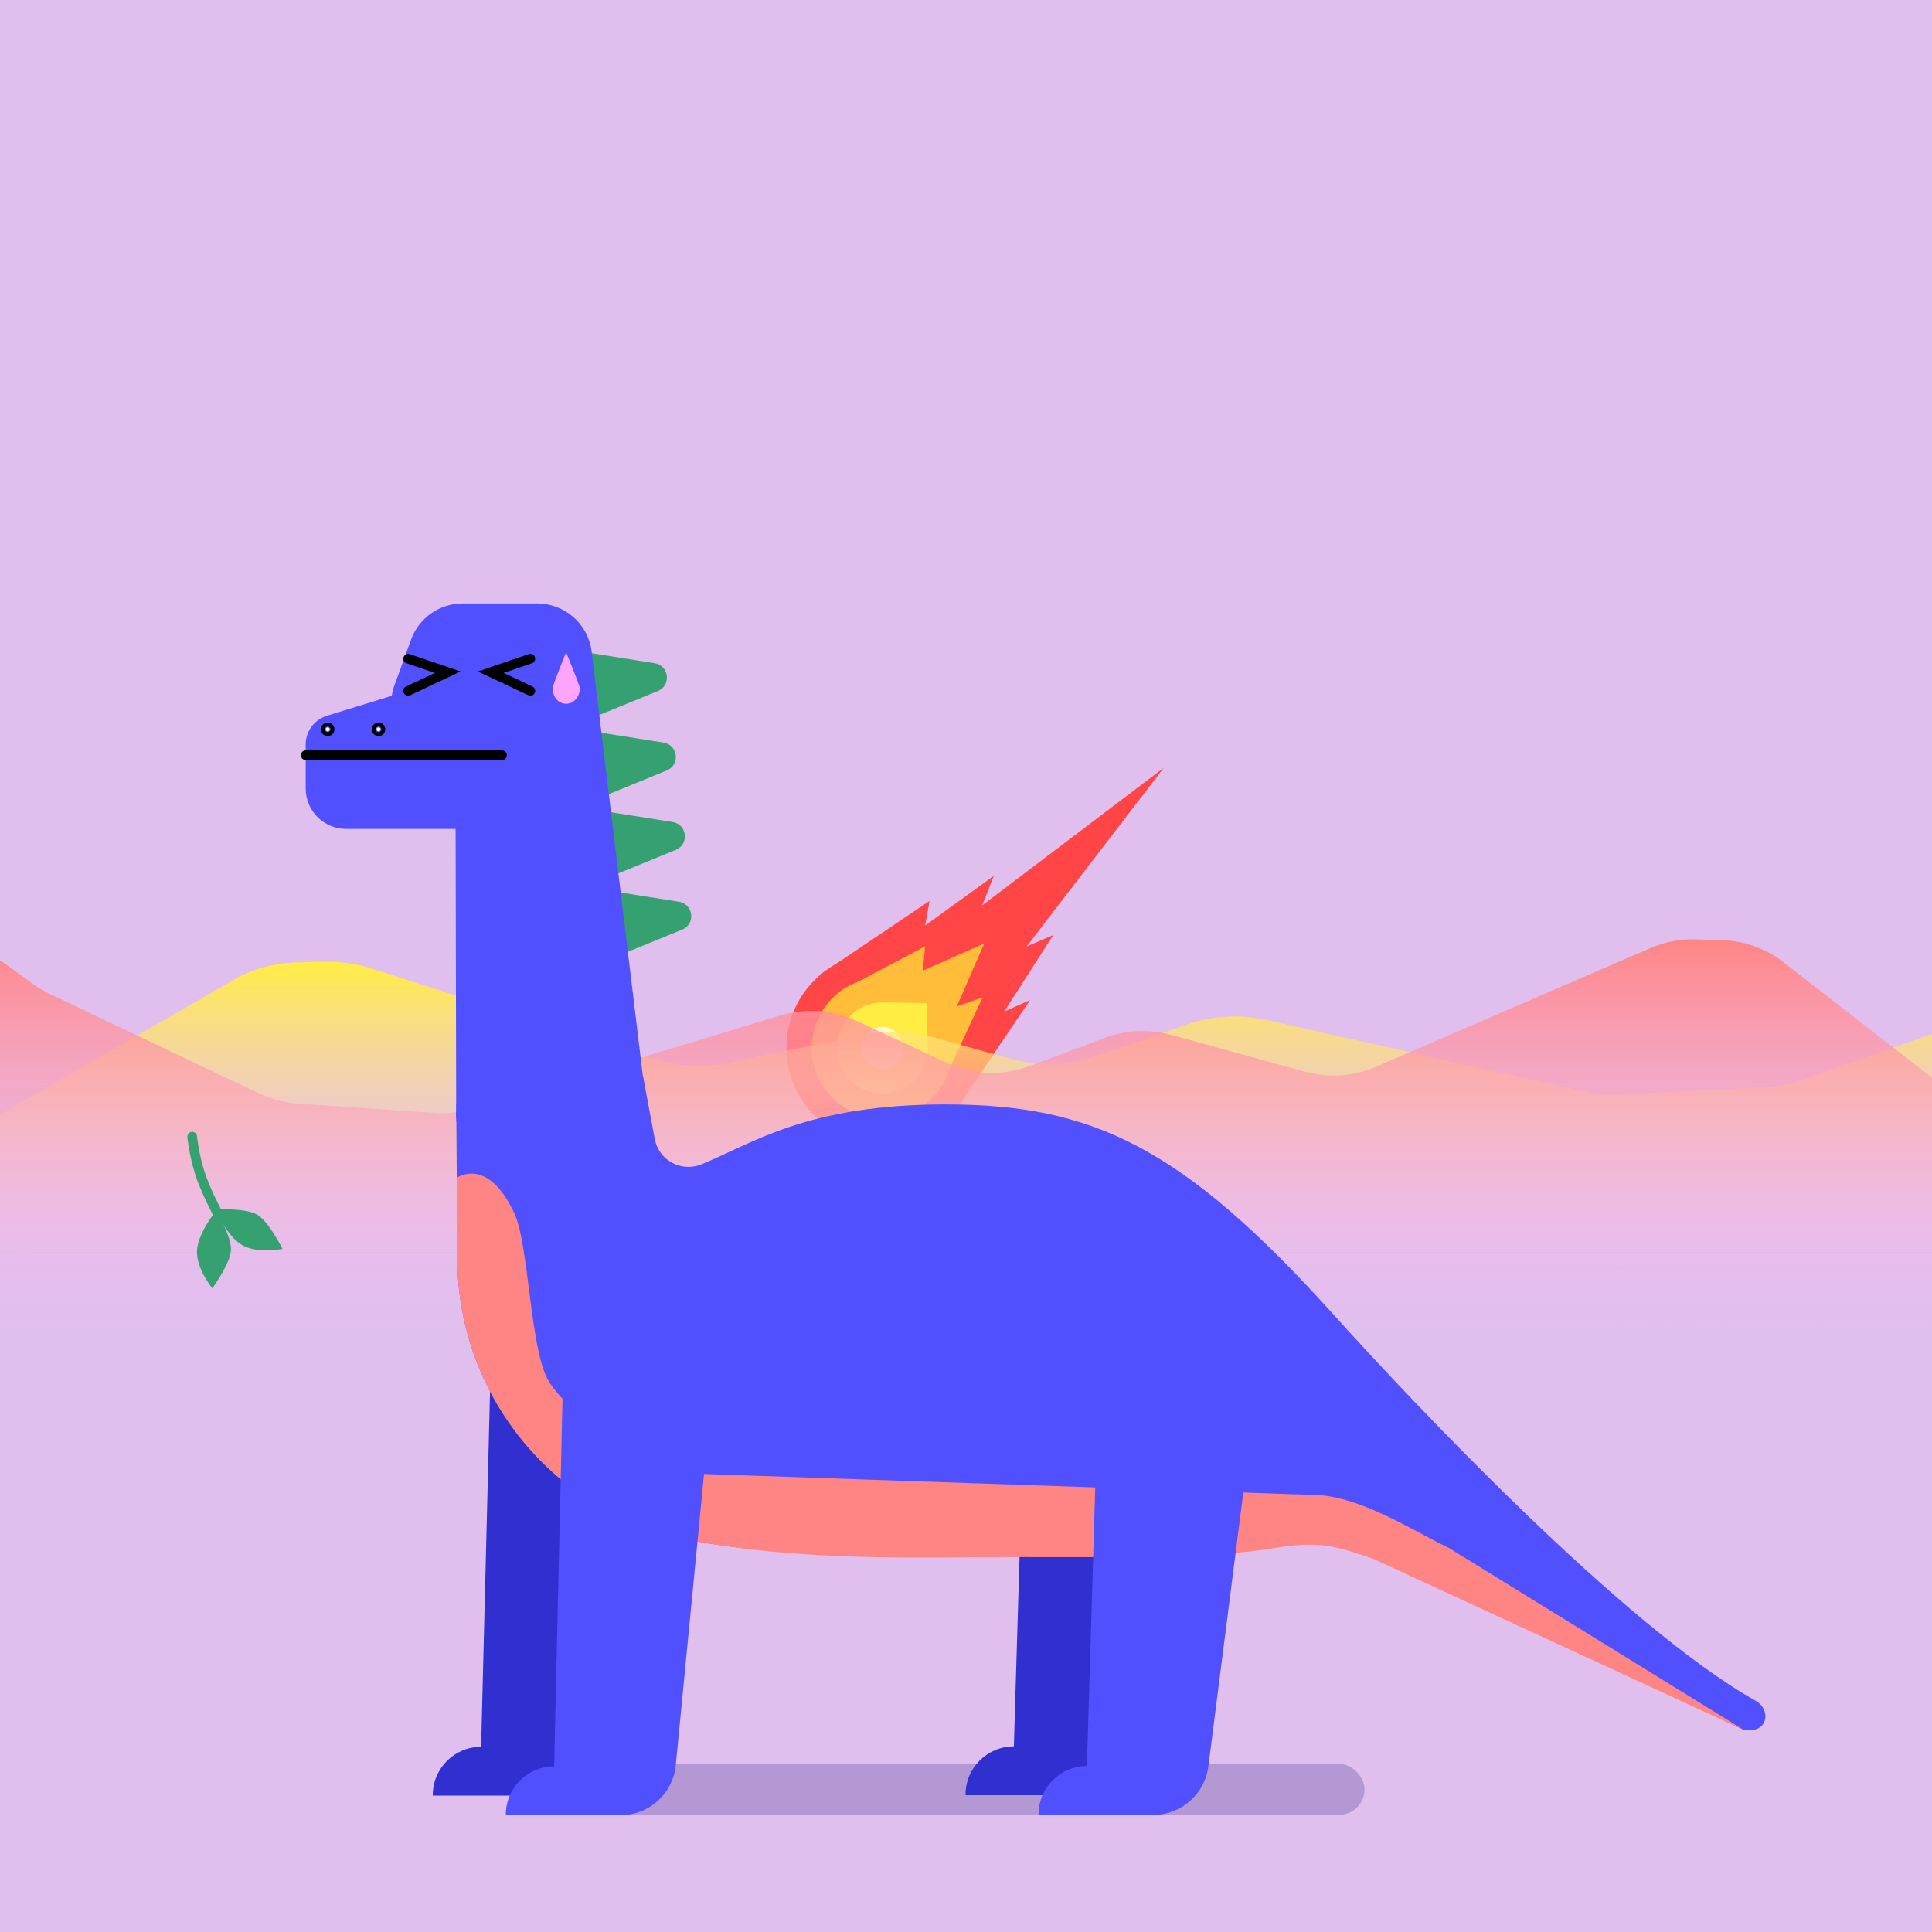 <?xml version="1.0" encoding="UTF-8"?>
<svg xmlns="http://www.w3.org/2000/svg" width="300" height="300" xmlns:xlink="http://www.w3.org/1999/xlink" viewBox="0 0 400 400">
  <defs>
    <style>
      .cls-1, .cls-2, .cls-3 {
        fill: none;
      }

      .cls-4 {
        fill: url(#linear-gradient);
      }

      .cls-5 {
        clip-path: url(#clippath);
      }

      .cls-6 {
        fill: #fffad2;
      }

      .cls-7 {
        fill: #ffed43;
      }

      .cls-8 {
        fill: #ffbd39;
      }

      .cls-9 {
        fill: #ff4545;
      }

      .cls-10 {
        fill: #fda4ff;
      }

      .cls-11 {
        fill: #ff8585;
      }

      .cls-12 {
        fill: #3030d1;
      }

      .cls-13 {
        fill: #e0beed;
      }

      .cls-14 {
        fill: #5050ff;
      }

      .cls-15 {
        fill: #35a070;
      }

      .cls-16 {
        fill: #fff;
      }

      .cls-16, .cls-2 {
        stroke: #000;
      }

      .cls-16, .cls-2, .cls-3 {
        stroke-linecap: round;
        stroke-miterlimit: 10;
        stroke-width: 2px;
      }

      .cls-17 {
        clip-path: url(#clippath-1);
      }

      .cls-18 {
        clip-path: url(#clippath-3);
      }

      .cls-19 {
        clip-path: url(#clippath-2);
      }

      .cls-3 {
        stroke: #35a070;
      }

      .cls-20 {
        fill: #00006f;
        opacity: .2;
      }

      .cls-21 {
        fill: url(#linear-gradient-2);
      }
    </style>
    <clipPath id="clippath">
      <rect class="cls-1" x="0" width="400" height="400"/>
    </clipPath>
    <clipPath id="clippath-1">
      <rect class="cls-1" x="0" y=".32" width="400" height="400" transform="translate(400 400.63) rotate(-180)"/>
    </clipPath>
    <linearGradient id="linear-gradient" x1="172.31" y1="262.5" x2="172.31" y2="199.13" gradientTransform="translate(400) rotate(-180) scale(1 -1)" gradientUnits="userSpaceOnUse">
      <stop offset="0" stop-color="#fbc5ff" stop-opacity="0"/>
      <stop offset="1" stop-color="#ffed43"/>
    </linearGradient>
    <clipPath id="clippath-2">
      <rect class="cls-1" x="0" y=".32" width="400" height="400"/>
    </clipPath>
    <linearGradient id="linear-gradient-2" x1="195.14" y1="277.41" x2="195.14" y2="194.47" gradientUnits="userSpaceOnUse">
      <stop offset="0" stop-color="#fbc5ff" stop-opacity="0"/>
      <stop offset="1" stop-color="#ff8585"/>
    </linearGradient>
    <clipPath id="clippath-3">
      <path class="cls-1" d="M134.54,222.75l3.48,20.33c.77,4.48,5.48,7.08,9.69,5.36,10.66-4.35,28.46-15.43,55.34-14.57,30.4,.97,41.7,3.48,73.14,38.41,29.44,32.72,39.28,61.19,86.24,79.85,3.04,1.21,1.7,5.95-1.58,5.95l-76.44-35.3c-8.29-2.93-11.92-3.72-20.59-2.26-12.86,2.17-33.8,1.86-54.91,1.86-16.38,0-42.65,1.06-66.51-3.59-27.65-5.39-47.52-29.76-47.72-57.92l-.23-32.45"/>
    </clipPath>
  </defs>
  <g id="BG_copy_6" data-name="BG copy 6">
    <rect class="cls-13" x="0" width="400" height="400"/>
  </g>
  <g id="Shadow">
    <rect class="cls-20" x="108.73" y="365.2" width="173.79" height="10.55" rx="5.28" ry="5.28"/>
  </g>
  <g id="Meteor8">
    <g class="cls-5">
      <g>
        <polyline class="cls-9" points="170.32 201.43 192.45 186.53 191.55 191.61 205.77 181.33 203.34 187.46 240.95 158.97 212.55 195.96 218.04 193.61 207.93 209.42 213.26 207.06 198.22 229.33 170.32 201.43"/>
        <circle class="cls-9" cx="182.68" cy="216.97" r="19.86"/>
        <polyline class="cls-8" points="174.06 205.17 191.54 195.93 191.05 200.98 203.79 195.32 198.1 208.35 203.42 206.51 195.1 224.51 174.06 205.17"/>
        <circle class="cls-8" cx="182.68" cy="216.97" r="14.61"/>
        <circle class="cls-7" cx="182.68" cy="216.97" r="9.43"/>
        <circle class="cls-6" cx="182.68" cy="216.97" r="4.35"/>
        <polygon class="cls-7" points="183.48 207.54 191.82 207.68 192.11 216.16 183.48 207.54"/>
      </g>
    </g>
  </g>
  <g id="Mountains2">
    <g class="cls-17">
      <path class="cls-4" d="M.34,230.57l48.37-27.89c3.67-2.12,8.26-3.32,13.03-3.43l5.48-.12c3.32-.07,6.63,.4,9.65,1.37l58.54,18.8c4.71,1.51,10.05,1.79,15.02,.77l28.6-5.84c4.6-.94,9.52-.78,13.97,.46l16.22,4.5c5.66,1.57,12.01,1.39,17.47-.5l19.39-6.69c5.01-1.73,10.8-2.03,16.13-.83l65.56,14.74c2.63,.59,5.4,.82,8.16,.68l29.11-1.48c2.83-.14,5.6-.68,8.13-1.57l44.78-15.8c1.24-.44,2.41-.95,3.5-1.55l5.42-2.94c13.25-7.2,32.71-1.48,34.54,10.16l5.11,32.54c1.4,8.89-8.66,16.65-21.51,16.57l-434.97-2.49c-18.44-.11-28.11-15.29-15.86-24.88l3.8-2.98c.72-.57,1.51-1.09,2.35-1.58Z"/>
    </g>
  </g>
  <g id="Mountains1">
    <g class="cls-19">
      <path class="cls-21" d="M416.13,235.62l-47.02-36.5c-3.57-2.77-8.03-4.35-12.66-4.48l-5.33-.15c-3.23-.09-6.44,.52-9.38,1.79l-56.9,24.6c-4.58,1.98-9.77,2.34-14.6,1.01l-27.8-7.64c-4.47-1.23-9.25-1.02-13.58,.6l-15.77,5.89c-5.5,2.05-11.67,1.82-16.98-.65l-18.85-8.76c-4.87-2.27-10.5-2.66-15.68-1.09l-63.72,19.29c-2.56,.77-5.25,1.08-7.93,.89l-28.3-1.94c-2.75-.19-5.44-.89-7.91-2.06l-43.52-20.68c-1.2-.57-2.34-1.25-3.4-2.03l-5.27-3.85c-12.88-9.42-31.79-1.93-33.57,13.3l-4.97,42.59c-1.36,11.64,8.42,21.79,20.91,21.69l422.8-3.26c17.92-.14,27.33-20.01,15.41-32.57l-3.7-3.9c-.7-.74-1.47-1.43-2.28-2.07Z"/>
    </g>
  </g>
  <g id="Leaf1">
    <g>
      <path class="cls-3" d="M45.18,251.46s-2.76-5.15-3.88-8.84c-1.24-4.1-1.5-7.28-1.5-7.28"/>
      <path class="cls-15" d="M43.96,266.74s-3.36-4.12-3.17-7.82,4.01-8.33,4.01-8.33c0,0,3.16,5.48,3.02,8.25-.14,2.77-3.86,7.9-3.86,7.9Z"/>
      <path class="cls-15" d="M58.49,258.57s-5.21,1.07-8.4-.81c-3.19-1.89-5.52-7.41-5.52-7.41,0,0,6.33-.27,8.71,1.15s5.21,7.08,5.21,7.08Z"/>
    </g>
  </g>
  <g id="Neck">
    <g id="Mane">
      <path class="cls-15" d="M121.13,135.03l14.4,2.28c3.01,.48,3.49,4.61,.67,5.76l-13.26,5.43-1.81-13.48Z"/>
      <path class="cls-15" d="M122.98,151.47l14.4,2.28c3.01,.48,3.49,4.61,.67,5.76l-13.26,5.43-1.81-13.48Z"/>
      <path class="cls-15" d="M124.85,167.91l14.4,2.28c3.01,.48,3.49,4.61,.67,5.76l-13.26,5.43-1.81-13.48Z"/>
      <path class="cls-15" d="M126.17,184.42l14.4,2.28c3.01,.48,3.49,4.61,.67,5.76l-13.26,5.43-1.81-13.48Z"/>
    </g>
    <path class="cls-14" d="M134.49,234.35l-12.03-99.67c-.81-5.59-5.6-9.74-11.24-9.74h-15.43c-4.78,0-9.05,2.99-10.68,7.48l-3.48,9.57c-1.01,2.79-.78,5.88,.63,8.49,.05,.09,.11,.17,.18,.24l10.48,10.48c.07,.07,.14,.16,.18,.25,.96,1.78,1.39,3.79,1.22,5.81l.13,62.44c-.5,6.05,3.96,10.97,10.02,10.97l21.18-.93c6.32,0,9.73,.86,8.83-5.4Z"/>
  </g>
  <g id="Body">
    <g id="Back_legs" data-name="Back legs">
      <path class="cls-12" d="M101.72,277.55l-2.11,84.1h0c-5.53,0-10.01,4.48-10.01,10.01v.1h23.75c5.79,0,10.68-4.3,11.41-10.05l8.99-84.17h-32.03Z"/>
      <path class="cls-12" d="M212.02,291.18l-2.11,70.39h0c-5.53,0-10.01,4.48-10.01,10.01v.1h23.75c5.79,0,10.68-4.3,11.41-10.05l8.99-70.45h-32.03Z"/>
    </g>
    <g id="Body-2" data-name="Body">
      <path class="cls-14" d="M133.12,222.75l2.42,12.95c.77,4.48,5.48,7.08,9.69,5.36,10.66-4.35,21.79-12.4,50.53-12.4,30.41,0,48.99,8.68,80.43,43.62,15.8,17.56,59.81,64.36,87.3,79.85,3.3,1.86,2.62,7.01-2.63,5.95l-84.33-39.96s-33.6,3.2-67.61,3.2c-16.38,0-42.65,2.11-66.51-2.54-27.65-5.39-47.52-29.76-47.72-57.92l-.23-32.45"/>
    </g>
    <g id="Belly">
      <g class="cls-18">
        <path class="cls-11" d="M94.56,243.86s6.5-4.69,12.06,7.65c2.85,6.32,3.18,28.28,6.97,34.42,4.62,7.48,14.77,12.08,18.91,14.89,4.29,2.92,9.39,4.4,14.57,4.4l122.78,4.22c.47,0,.93,0,1.4,0,9.97,.09,19.79,6.67,28.75,11.06l60.87,37.56-6.44,12.12-170.73-32.96-92.61-7.31-7.96-61.35,11.45-24.71Z"/>
      </g>
    </g>
    <g id="Legs">
      <path class="cls-14" d="M116.84,273.17l-2.11,92.54h0c-5.53,0-10.01,4.48-10.01,10.01v.1h23.75c5.79,0,10.68-4.3,11.41-10.05l8.99-92.61h-32.03Z"/>
      <path class="cls-14" d="M227.14,295.25l-2.11,70.39h0c-5.53,0-10.01,4.48-10.01,10.01v.1h23.75c5.79,0,10.68-4.3,11.41-10.05l8.99-70.45h-32.03Z"/>
    </g>
  </g>
  <g id="Nose">
    <path class="cls-14" d="M101.16,171.62h-29.5c-4.62,0-8.37-3.75-8.37-8.37v-9.12c0-2.85,1.94-5.34,4.71-6.03l32.45-10.01,.71,33.53Z"/>
  </g>
  <g id="Layer_47" data-name="Layer 47">
    <polyline class="cls-2" points="109.8 143.04 101.61 139.17 109.8 136.38"/>
    <polyline class="cls-2" points="84.5 143.04 92.7 139.17 84.5 136.38"/>
  </g>
  <g id="Mouth">
    <line class="cls-16" x1="63.29" y1="156.36" x2="103.93" y2="156.36"/>
  </g>
  <g id="Nostrils">
    <circle class="cls-16" cx="67.84" cy="151" r=".4"/>
    <circle class="cls-16" cx="78.37" cy="151" r=".4"/>
  </g>
  <g id="Sweat">
    <path class="cls-10" d="M117.2,135.03s-2.31,5.68-2.69,7.06c-.35,1.3,.57,3.62,2.69,3.62s3.16-2.42,2.76-3.62c-.69-2.05-2.76-7.06-2.76-7.06Z"/>
  </g>
</svg>